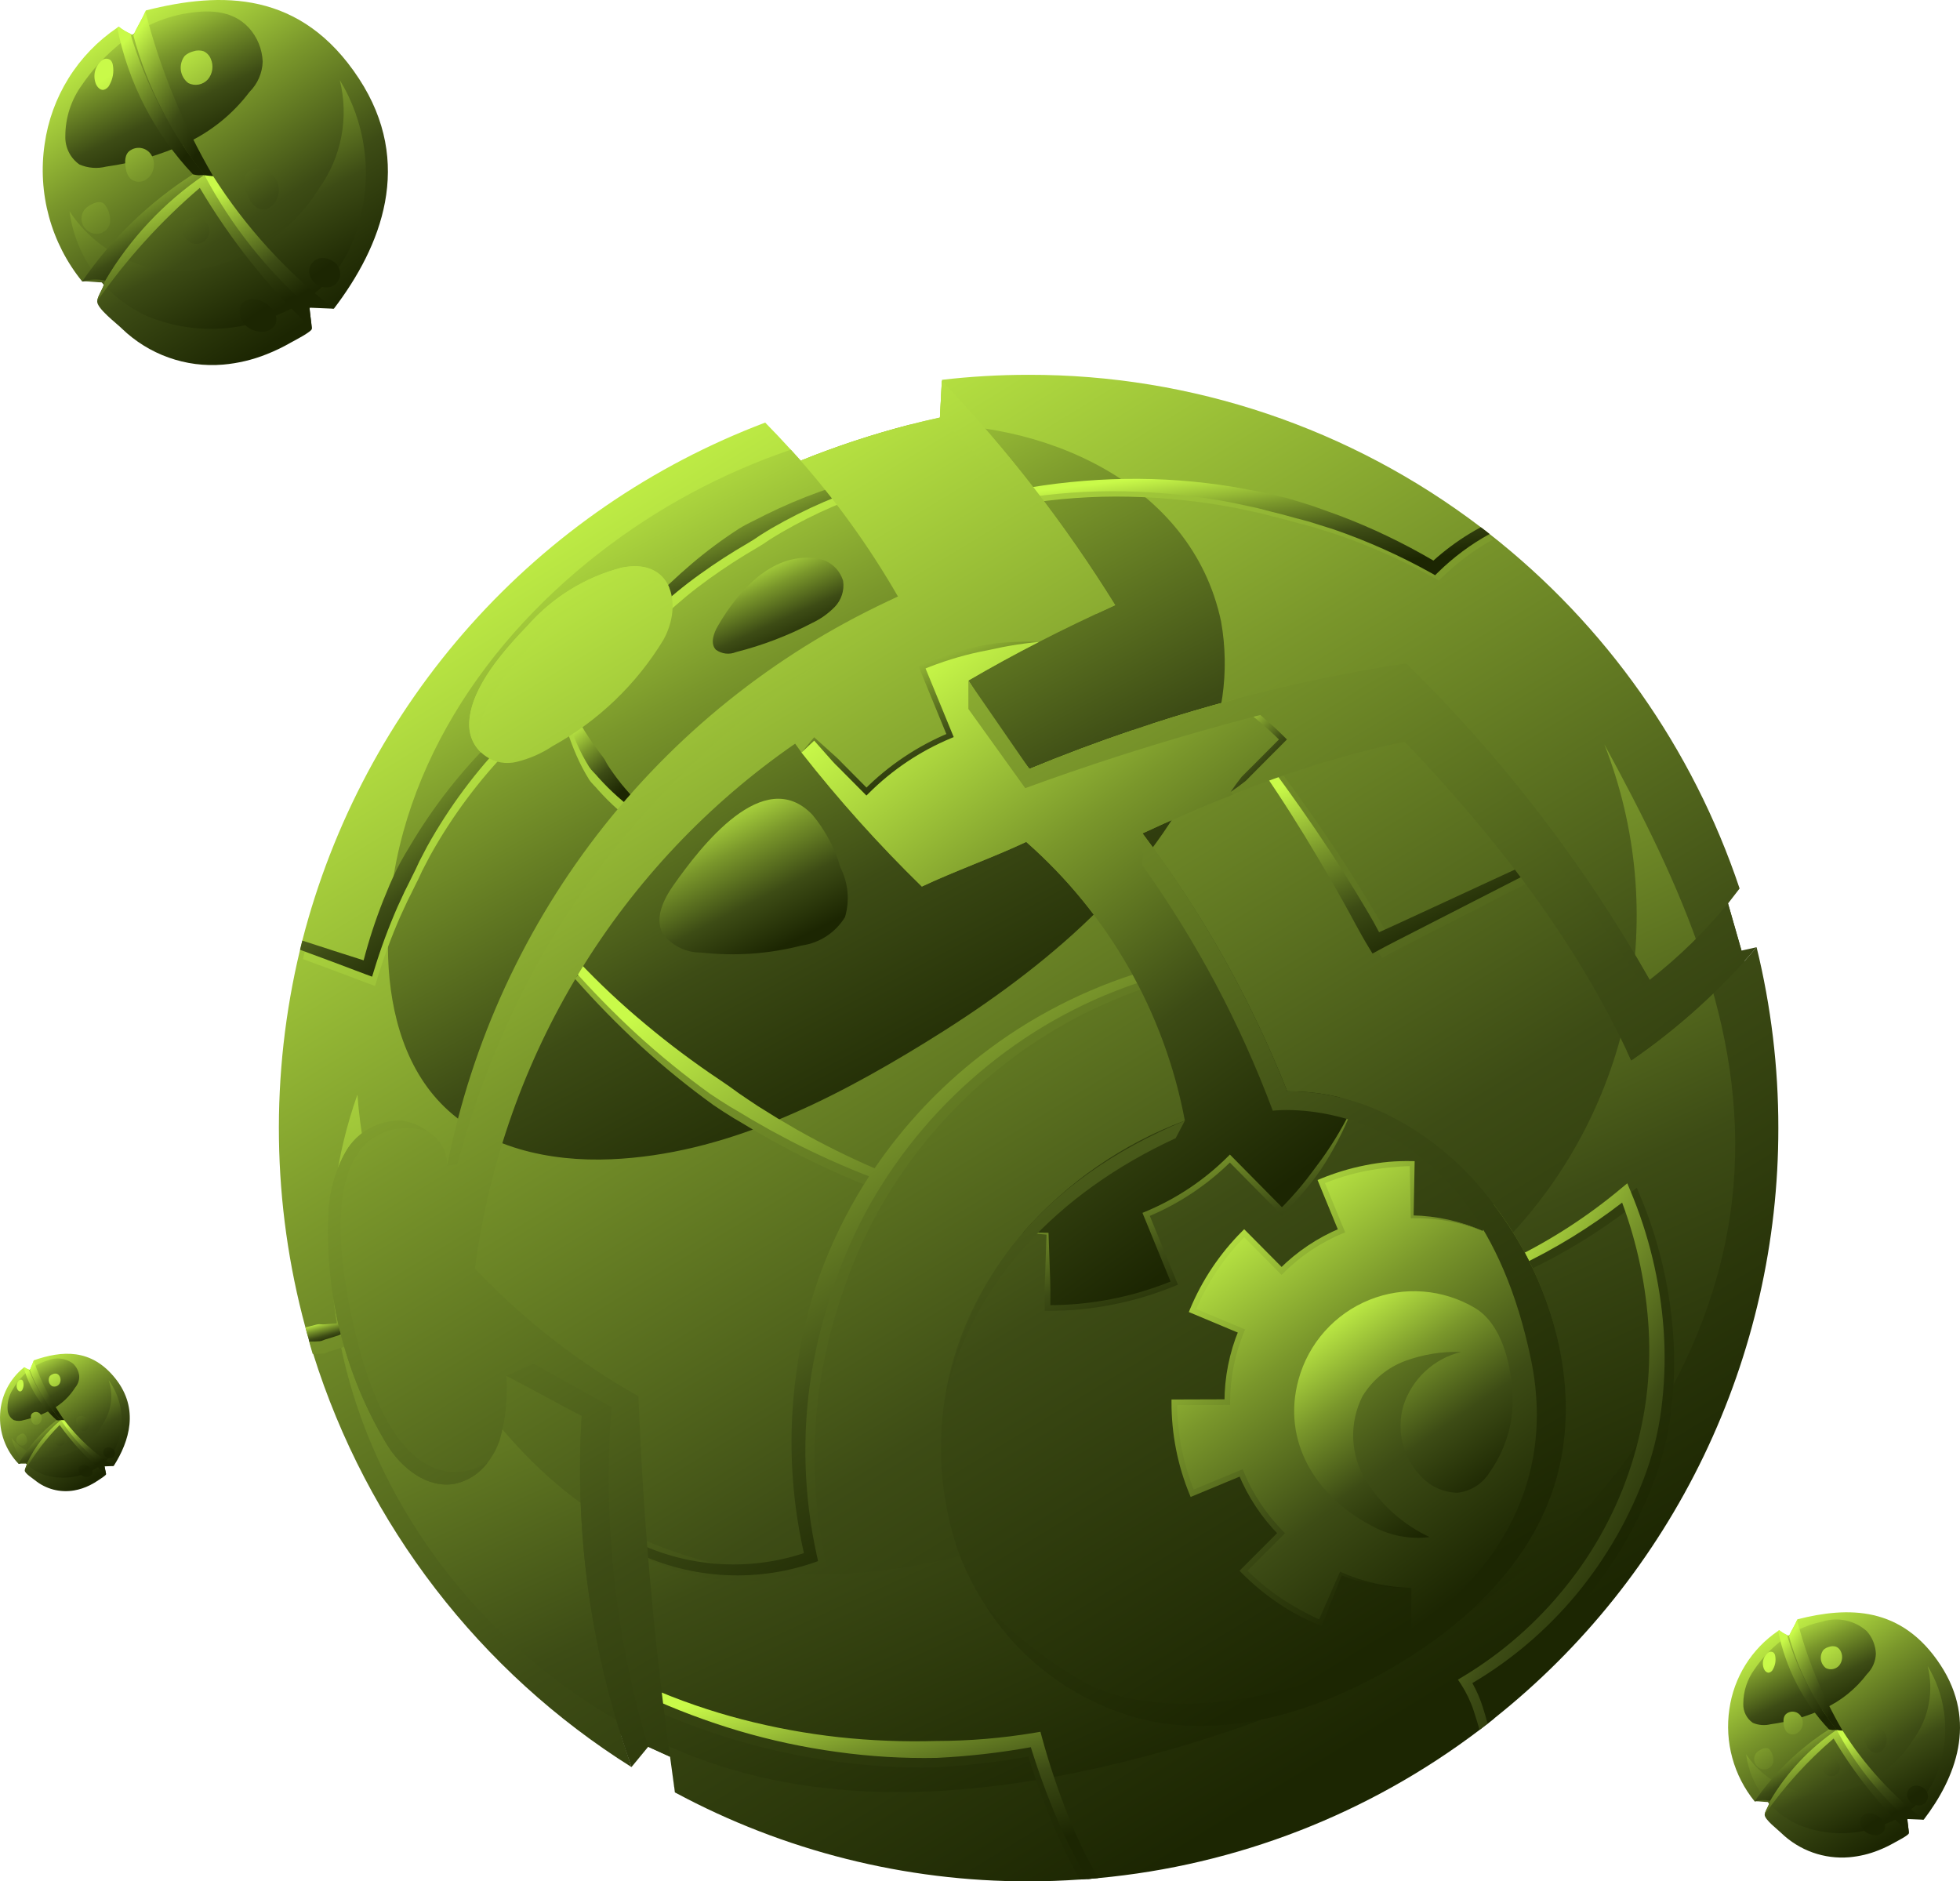 <svg width="174" height="167" viewBox="0 0 174 167" fill="none" xmlns="http://www.w3.org/2000/svg">
<g clip-path="url(#clip0_22_101)">
<path d="M157.873 100.133C157.883 110.212 155.619 120.162 151.253 129.236C146.886 138.311 140.53 146.273 132.661 152.526C132.461 152.687 132.26 152.848 132.06 153.005C132.02 153.035 131.98 153.07 131.939 153.1C131.744 153.252 131.549 153.408 131.348 153.559C121.505 161.026 109.782 165.582 97.499 166.713C97.283 166.734 97.063 166.754 96.842 166.774C96.742 166.779 96.647 166.789 96.546 166.794H96.541C96.316 166.814 96.09 166.829 95.864 166.839C94.356 166.945 92.841 167.001 91.312 167.001C80.364 167.017 69.581 164.307 59.93 159.114L59.92 159.109L59.484 155.941L55.113 153.951L56.06 156.857C42.596 148.401 32.577 135.397 27.806 120.183C27.691 119.82 27.58 119.452 27.47 119.085C27.455 119.029 27.44 118.979 27.425 118.924C27.314 118.566 27.214 118.198 27.114 117.831C24.142 106.876 23.979 95.344 26.637 84.309C26.697 84.037 26.767 83.765 26.838 83.493C29.512 73.079 34.641 63.464 41.794 55.46C48.946 47.457 57.911 41.301 67.931 37.512C68.703 38.297 69.462 39.1 70.207 39.919C70.503 40.242 70.793 40.564 71.084 40.891C74.226 39.622 77.446 38.559 80.725 37.708C81.632 37.471 82.538 37.257 83.442 37.064L83.622 33.715C86.175 33.419 88.743 33.271 91.312 33.271C105.807 33.248 119.909 38 131.458 46.799C131.724 46.995 131.98 47.197 132.24 47.403C142.549 55.48 150.266 66.422 154.434 78.87L153.406 80.199L154.87 85.311L155.943 84.082C157.23 89.335 157.878 94.724 157.873 100.133Z" fill="url(#paint0_linear_22_101)" style="mix-blend-mode:screen"/>
<g style="mix-blend-mode:multiply">
<path d="M29.718 105.555C30.091 102.697 30.765 99.887 31.729 97.172C32.228 103.759 34.156 110.158 37.378 115.917C42.003 124.835 48.7 133.201 57.959 137.021C71.219 142.493 86.141 139.011 98.75 133.416C111.31 127.843 124.214 119.869 133.815 109.935C139.276 104.219 142.991 97.048 144.518 89.274C146.044 81.501 145.319 73.45 142.429 66.078C149.193 78.477 155.059 91.124 153.897 105.216C152.812 118.387 145.473 130.551 135.484 139.151C125.494 147.751 113.036 153.05 100.275 156.263C88.008 159.352 74.82 160.572 62.875 156.401C42.069 149.135 26.869 127.423 29.718 105.555Z" fill="url(#paint1_linear_22_101)" style="mix-blend-mode:screen"/>
</g>
<path style="mix-blend-mode:screen" d="M106.518 68.269C101.62 78.809 91.754 86.641 82.108 92.564C73.581 97.806 64.271 102.47 54.28 102.903C48.8 103.145 42.91 101.881 39.105 97.907C35.66 94.311 34.463 89.063 34.437 84.073C34.358 70.041 42.233 57.592 53.212 49.075C58.332 45.097 64.076 42.003 70.207 39.919C70.503 40.242 70.793 40.564 71.084 40.891C74.226 39.622 77.446 38.559 80.725 37.708C92.385 37.099 105.791 42.8 108.402 55.169C109.195 59.626 108.534 64.22 106.518 68.269Z" fill="url(#paint2_linear_22_101)"/>
<path style="mix-blend-mode:screen" d="M102.512 86.562L102.747 87.348C97.578 88.955 92.762 91.538 88.557 94.959C84.355 98.351 80.822 102.503 78.14 107.201C76.816 109.545 75.718 112.011 74.862 114.565C73.978 117.11 73.311 119.727 72.871 122.387C72.001 127.764 72.142 133.258 73.289 138.583L73.395 139.054L72.951 139.213C70.304 140.112 67.505 140.472 64.718 140.271C61.93 140.07 59.211 139.312 56.719 138.043L57.097 137.315C61.786 139.61 67.181 139.981 72.137 138.35C70.967 133.043 70.767 127.567 71.548 122.189C71.909 119.426 72.544 116.707 73.441 114.07C74.366 111.442 75.54 108.909 76.947 106.506C77.284 105.933 77.127 106.006 77.49 105.45C75.144 104.535 72.846 103.5 70.605 102.349L68.758 101.365L66.938 100.33C66.343 99.965 65.743 99.607 65.138 99.256C64.543 98.889 63.952 98.515 63.375 98.12C61.106 96.486 58.934 94.721 56.87 92.834C54.817 90.943 52.864 88.946 51.018 86.851L51.621 86.297C53.511 88.301 55.521 90.187 57.641 91.945C59.747 93.706 61.947 95.353 64.23 96.877C64.801 97.256 65.358 97.656 65.912 98.062C66.475 98.453 67.044 98.836 67.619 99.211L69.367 100.299L71.146 101.338C73.363 102.589 75.643 103.723 77.978 104.735C80.738 100.717 84.074 97.132 87.878 94.096C92.247 90.691 97.21 88.136 102.512 86.562ZM148.528 118.359C148.217 114.134 147.221 109.989 145.581 106.086L145.305 105.426L144.763 105.874C141.857 108.308 138.671 110.382 135.273 112.054L135.629 112.794C138.894 111.244 141.985 109.348 144.849 107.138C146.196 110.765 146.992 114.575 147.21 118.44C147.318 120.477 147.243 122.52 146.984 124.544C146.71 126.557 146.263 128.542 145.646 130.477C144.391 134.373 142.433 138.004 139.871 141.189C137.313 144.398 134.204 147.122 130.691 149.232L130.271 149.484L130.541 149.887C131.013 150.616 131.39 151.403 131.664 152.228C131.76 152.515 131.855 152.808 131.94 153.1C131.98 153.069 132.02 153.034 132.06 153.004C132.261 152.848 132.461 152.687 132.662 152.525C132.607 152.334 132.547 152.142 132.487 151.951C132.25 151.201 131.938 150.477 131.554 149.79C135.054 147.721 138.172 145.062 140.773 141.929C143.481 138.663 145.598 134.945 147.03 130.945C147.734 128.932 148.199 126.843 148.414 124.72C148.645 122.608 148.683 120.479 148.528 118.359ZM135.836 77.346L129.237 80.395L125.937 81.921C125.05 82.328 124.165 82.74 123.273 83.139C122.672 81.977 121.983 80.863 121.31 79.742C120.513 78.437 119.702 77.142 118.862 75.865C117.183 73.312 115.416 70.822 113.608 68.366L112.944 68.844C114.67 71.339 116.286 73.909 117.831 76.516C118.604 77.819 119.366 79.129 120.103 80.452C120.85 81.77 121.525 83.126 122.316 84.419L122.69 85.03L123.262 84.72C124.327 84.142 125.411 83.601 126.489 83.047L129.724 81.392L136.196 78.081L135.836 77.346ZM131.789 47.274C131.448 47.455 131.117 47.646 130.786 47.848C129.648 48.544 128.576 49.343 127.583 50.235C124.902 48.661 122.093 47.319 119.186 46.221L116.9 45.4C116.129 45.158 115.361 44.907 114.579 44.685C113.797 44.489 113.005 44.317 112.218 44.136L109.832 43.697C106.643 43.172 103.413 42.934 100.181 42.987C96.956 43.038 93.742 43.363 90.571 43.959L90.716 44.77C93.842 44.252 97.009 44.025 100.176 44.09C103.336 44.156 106.485 44.482 109.591 45.067L111.907 45.56C112.669 45.757 113.431 45.963 114.198 46.145C114.95 46.366 115.717 46.557 116.479 46.759L118.74 47.469C121.73 48.501 124.624 49.796 127.388 51.337L127.734 51.533L128.01 51.267C129.369 49.932 130.904 48.791 132.572 47.877C132.311 47.672 132.055 47.47 131.789 47.274ZM62.962 51.373C64.344 50.378 65.769 49.455 67.239 48.604C67.605 48.391 67.961 48.161 68.309 47.915C68.667 47.686 69.031 47.468 69.397 47.251L70.51 46.629L71.642 46.039C73.166 45.272 74.733 44.596 76.335 44.013L76.081 43.233C74.409 43.724 72.767 44.313 71.163 44.997L69.966 45.528L68.783 46.094C68.013 46.507 67.2 46.849 66.456 47.314C64.983 48.262 63.575 49.308 62.24 50.444C60.911 51.577 59.642 52.777 58.435 54.04L59.01 54.624C60.254 53.454 61.575 52.369 62.962 51.373ZM52.305 69.21C52.531 69.552 52.86 69.817 53.111 70.136C53.385 70.438 53.665 70.733 53.952 71.021C54.525 71.592 55.131 72.13 55.767 72.631L56.313 72.021C55.778 71.464 55.275 70.877 54.808 70.262C54.577 69.954 54.353 69.642 54.137 69.325C54.032 69.166 53.927 69.005 53.834 68.837C53.752 68.663 53.654 68.499 53.539 68.346C53.073 67.743 52.625 67.123 52.2 66.48C51.772 65.836 51.392 65.162 51.062 64.462L50.304 64.766C50.564 65.53 50.841 66.294 51.168 67.04C51.492 67.791 51.872 68.517 52.305 69.21ZM31.168 118.464C30.717 118.524 30.261 118.569 29.809 118.605L29.133 118.65C29.019 118.657 28.905 118.657 28.792 118.65C28.678 118.633 28.563 118.636 28.451 118.66C28.105 118.746 27.754 118.831 27.403 118.927C27.518 119.35 27.634 119.768 27.759 120.181C28.065 120.186 28.37 120.176 28.676 120.151C28.912 120.13 29.128 119.979 29.358 119.939L30.035 119.728C30.481 119.582 30.927 119.426 31.369 119.265L31.168 118.464ZM94.661 162.15C93.735 159.837 92.941 157.473 92.285 155.069L92.145 154.555L91.603 154.646C88.737 155.124 85.836 155.366 82.93 155.371C80.029 155.457 77.124 155.344 74.238 155.033C71.346 154.714 68.481 154.188 65.665 153.457C62.842 152.725 60.081 151.771 57.408 150.602L57.072 151.353C59.766 152.592 62.543 153.637 65.384 154.48C68.231 155.32 71.137 155.943 74.077 156.344C77.023 156.757 79.997 156.933 82.971 156.872C85.762 156.736 88.541 156.42 91.292 155.926C91.986 158.176 92.801 160.387 93.734 162.548C94.368 164.016 95.079 165.448 95.865 166.839C96.091 166.829 96.316 166.814 96.542 166.793H96.547C96.647 166.789 96.742 166.778 96.843 166.773C96.026 165.276 95.298 163.733 94.661 162.15ZM44.727 65.81C41.753 68.616 39.163 71.807 37.027 75.298L36.235 76.618C35.979 77.061 35.723 77.504 35.493 77.963C35.267 78.426 35.062 78.899 34.851 79.363L34.264 80.788C33.583 82.512 33.007 84.276 32.54 86.071C30.725 85.492 28.905 84.913 27.095 84.319C27.025 84.59 26.955 84.862 26.895 85.134C28.855 85.85 30.8 86.585 32.745 87.32L33.292 87.522L33.472 86.937C34.054 85.028 34.747 83.155 35.548 81.327L36.175 79.972C36.39 79.529 36.626 79.091 36.836 78.638C37.067 78.199 37.278 77.746 37.483 77.293C37.709 76.85 37.939 76.412 38.175 75.969C40.117 72.474 42.513 69.255 45.299 66.394L44.727 65.81Z" fill="url(#paint3_linear_22_101)"/>
<path d="M87.035 93.706C83.403 96.528 80.233 99.903 77.641 103.709C75.306 102.697 73.026 101.563 70.809 100.312L69.031 99.273L67.282 98.185C66.709 97.809 66.139 97.426 65.575 97.036C65.021 96.63 64.465 96.23 63.893 95.852C61.61 94.327 59.41 92.681 57.304 90.919C55.185 89.161 53.174 87.275 51.284 85.271L50.682 85.825C52.527 87.92 54.481 89.917 56.533 91.807C58.598 93.694 60.77 95.459 63.038 97.094C63.615 97.488 64.207 97.862 64.802 98.23C65.407 98.58 66.007 98.938 66.602 99.303L68.422 100.339L70.269 101.323C72.51 102.473 74.808 103.508 77.153 104.423C76.791 104.98 76.441 105.545 76.104 106.118C74.696 108.52 73.522 111.053 72.597 113.681C71.699 116.318 71.065 119.037 70.704 121.8C69.948 127.152 70.173 132.598 71.368 137.869C66.411 139.5 61.017 139.129 56.327 136.834L55.949 137.561C58.441 138.831 61.16 139.589 63.948 139.79C66.735 139.991 69.534 139.631 72.181 138.732L72.625 138.573L72.519 138.101C71.348 132.812 71.18 127.349 72.026 121.997C72.466 119.338 73.132 116.721 74.017 114.175C74.873 111.621 75.97 109.155 77.295 106.811C79.977 102.113 83.51 97.961 87.712 94.569C91.917 91.149 96.733 88.566 101.902 86.959L101.668 86.173C96.366 87.748 91.403 90.302 87.035 93.706Z" fill="url(#paint4_linear_22_101)" style="mix-blend-mode:screen"/>
<path d="M147.571 124.333C147.356 126.455 146.891 128.545 146.187 130.557C144.755 134.557 142.638 138.275 139.931 141.542C137.329 144.674 134.211 147.333 130.711 149.403C131.095 150.089 131.407 150.813 131.644 151.563C131.799 152.047 131.935 152.525 132.06 153.004C131.824 153.19 131.589 153.376 131.348 153.558C131.178 152.979 131.011 152.399 130.822 151.84C130.548 151.015 130.17 150.228 129.699 149.498L129.428 149.096L129.849 148.844C133.361 146.734 136.47 144.01 139.028 140.801C141.59 137.616 143.548 133.985 144.803 130.089C145.42 128.154 145.868 126.169 146.142 124.156C146.4 122.132 146.475 120.089 146.367 118.052C146.149 114.187 145.353 110.377 144.006 106.75C141.142 108.96 138.051 110.856 134.787 112.406L134.431 111.666C137.828 109.994 141.014 107.92 143.921 105.486L144.462 105.038L144.738 105.698C146.378 109.601 147.374 113.746 147.686 117.971C147.84 120.091 147.802 122.22 147.571 124.333Z" fill="url(#paint5_linear_22_101)" style="mix-blend-mode:screen"/>
<path d="M134.992 76.956L128.393 80.007L125.093 81.532C124.206 81.94 123.32 82.351 122.429 82.75C121.828 81.588 121.138 80.474 120.465 79.353C119.669 78.048 118.857 76.753 118.018 75.476C116.339 72.923 114.572 70.432 112.763 67.977L112.1 68.455C113.826 70.95 115.442 73.519 116.987 76.126C117.76 77.43 118.522 78.74 119.259 80.063C120.006 81.381 120.681 82.737 121.472 84.03L121.846 84.641L122.418 84.331C123.483 83.753 124.567 83.212 125.645 82.658L128.88 81.003L135.352 77.692L134.992 76.956Z" fill="url(#paint6_linear_22_101)" style="mix-blend-mode:screen"/>
<path d="M132.24 47.403C130.572 48.317 129.037 49.458 127.678 50.792L127.403 51.059L127.057 50.863C124.292 49.322 121.399 48.027 118.409 46.995L116.148 46.285C115.386 46.084 114.619 45.892 113.867 45.671C113.1 45.489 112.338 45.283 111.576 45.086L109.26 44.593C106.153 44.008 103.005 43.681 99.845 43.616C96.677 43.551 93.511 43.778 90.385 44.296L90.24 43.485C93.41 42.889 96.625 42.564 99.85 42.513C103.081 42.46 106.311 42.698 109.5 43.223L111.887 43.662C112.674 43.843 113.466 44.014 114.248 44.211C115.03 44.433 115.797 44.684 116.569 44.926L118.855 45.747C121.762 46.845 124.571 48.187 127.252 49.761C128.245 48.869 129.317 48.069 130.455 47.374C130.786 47.172 131.117 46.981 131.458 46.8C131.723 46.995 131.98 47.197 132.24 47.403Z" fill="url(#paint7_linear_22_101)" style="mix-blend-mode:screen"/>
<path d="M62.117 50.984C63.499 49.988 64.925 49.065 66.394 48.214C66.761 48.002 67.117 47.771 67.465 47.526C67.822 47.296 68.187 47.078 68.552 46.861L69.666 46.239L70.797 45.65C72.321 44.883 73.888 44.206 75.49 43.623L75.237 42.843C73.565 43.335 71.922 43.924 70.319 44.608L69.121 45.139L67.938 45.705C67.168 46.117 66.356 46.46 65.611 46.924C64.138 47.873 62.73 48.919 61.395 50.055C60.066 51.188 58.797 52.388 57.591 53.651L58.165 54.235C59.41 53.065 60.73 51.979 62.117 50.984Z" fill="url(#paint8_linear_22_101)" style="mix-blend-mode:screen"/>
<path d="M52.305 68.081C52.531 68.423 52.859 68.688 53.111 69.007C53.384 69.309 53.664 69.604 53.951 69.892C54.525 70.463 55.131 71.001 55.766 71.502L56.312 70.892C55.777 70.335 55.275 69.748 54.807 69.133C54.576 68.825 54.352 68.513 54.137 68.197C54.031 68.037 53.927 67.876 53.833 67.708C53.752 67.534 53.653 67.37 53.539 67.216C53.073 66.614 52.624 65.994 52.2 65.351C51.771 64.707 51.391 64.033 51.062 63.333L50.303 63.637C50.563 64.401 50.841 65.165 51.168 65.912C51.492 66.662 51.872 67.388 52.305 68.081Z" fill="url(#paint9_linear_22_101)" style="mix-blend-mode:screen"/>
<path d="M31.079 118.168C30.638 118.329 30.191 118.485 29.745 118.631L29.068 118.843C28.838 118.883 28.622 119.034 28.387 119.054C28.081 119.079 27.775 119.089 27.469 119.084C27.344 118.671 27.229 118.253 27.113 117.83C27.464 117.735 27.815 117.649 28.161 117.563C28.273 117.54 28.389 117.537 28.502 117.553C28.616 117.561 28.729 117.561 28.843 117.553L29.52 117.508C29.971 117.473 30.427 117.427 30.878 117.367L31.079 118.168Z" fill="url(#paint10_linear_22_101)" style="mix-blend-mode:screen"/>
<path d="M97.499 166.713C97.183 166.743 96.862 166.773 96.546 166.793H96.541C95.571 165.159 94.707 163.463 93.954 161.717C93.022 159.556 92.207 157.345 91.513 155.094C88.762 155.589 85.982 155.905 83.191 156.041C80.217 156.102 77.243 155.925 74.298 155.512C71.358 155.112 68.452 154.489 65.605 153.649C62.764 152.806 59.986 151.76 57.293 150.521L57.629 149.771C60.302 150.94 63.063 151.894 65.885 152.626C68.702 153.357 71.567 153.884 74.458 154.203C77.345 154.514 80.249 154.627 83.151 154.541C86.057 154.536 88.957 154.294 91.824 153.816L92.365 153.725L92.505 154.239C93.162 156.643 93.955 159.007 94.882 161.32C95.625 163.178 96.5 164.98 97.499 166.713Z" fill="url(#paint11_linear_22_101)" style="mix-blend-mode:screen"/>
<path d="M45.041 65.569C42.254 68.429 39.859 71.649 37.917 75.143C37.681 75.586 37.45 76.024 37.225 76.467C37.019 76.921 36.809 77.374 36.578 77.812C36.368 78.265 36.132 78.703 35.916 79.147L35.29 80.501C34.489 82.329 33.796 84.202 33.214 86.112L33.034 86.696L32.487 86.495C30.542 85.759 28.597 85.024 26.637 84.309C26.697 84.037 26.767 83.765 26.837 83.493C28.647 84.087 30.467 84.666 32.281 85.246C32.749 83.451 33.325 81.687 34.006 79.963L34.593 78.537C34.803 78.074 35.009 77.6 35.235 77.137C35.465 76.679 35.721 76.235 35.976 75.792L36.769 74.473C38.905 70.981 41.495 67.79 44.469 64.984L45.041 65.569Z" fill="url(#paint12_linear_22_101)" style="mix-blend-mode:screen"/>
<path d="M59.619 156.917L59.92 159.108L59.93 159.113C59.825 158.383 59.719 157.653 59.619 156.917ZM153.406 80.199L153.476 80.104C151.398 82.654 149.041 84.96 146.448 86.979C140.58 76.653 133.306 67.201 124.836 58.896C119.71 59.676 114.63 60.739 109.62 62.079C107.154 62.734 104.707 63.456 102.281 64.245C101.704 64.431 101.128 64.622 100.551 64.819C97.463 65.861 94.407 67.008 91.382 68.258C89.444 65.739 87.636 63.119 85.968 60.411C88.064 59.188 90.139 58.054 92.245 56.977C94.45 55.844 96.686 54.771 99.002 53.718C94.568 46.569 89.411 39.899 83.612 33.815L83.442 37.064C79.222 37.986 75.088 39.267 71.084 40.891C70.939 40.72 70.788 40.559 70.638 40.398C74.092 44.257 77.136 48.467 79.722 52.959C69.687 57.793 60.873 64.849 53.942 73.596C47.01 82.343 42.142 92.554 39.702 103.463C39.7 102.842 39.537 102.233 39.227 101.696C38.917 101.16 38.472 100.715 37.937 100.405L37.932 100.4C37.278 99.92 36.517 99.608 35.716 99.489C34.717 99.439 33.724 99.664 32.843 100.14C31.962 100.616 31.228 101.324 30.718 102.188C29.724 103.937 29.188 105.911 29.159 107.925C28.862 115.059 30.669 122.123 34.352 128.23C35.641 130.33 37.932 132.144 40.353 131.715C41.544 131.469 42.599 130.782 43.311 129.791H43.316C43.758 129.214 44.106 128.569 44.349 127.883C44.886 126.015 45.093 124.066 44.96 122.126C47.362 123.3 49.237 124.503 51.638 125.676C51.042 135.236 52.221 144.824 55.117 153.95L59.484 155.94L59.619 156.917C58.081 145.982 57.099 134.975 56.676 123.94C51.299 120.915 46.406 117.093 42.163 112.603C43.392 103.271 46.557 94.302 51.453 86.277C56.349 78.251 62.868 71.347 70.588 66.012C70.773 66.279 70.964 66.541 71.154 66.798C74.449 70.998 78.018 74.974 81.838 78.699C84.67 77.359 88.269 76.075 91.102 74.735C98.422 81.165 103.383 89.876 105.189 99.474C99.659 101.541 94.726 104.954 90.831 109.406C89.484 110.967 88.293 112.657 87.277 114.452C85.295 117.913 84.067 121.756 83.672 125.729C83.278 129.702 83.728 133.713 84.991 137.498C85.632 139.286 86.484 140.99 87.528 142.575L87.538 142.59C90.835 147.74 96.012 151.384 101.956 152.738C109.15 154.234 116.664 151.937 123.066 148.321C124.541 147.493 125.965 146.578 127.333 145.582C129.09 144.313 130.728 142.885 132.225 141.316C133.292 140.193 134.264 138.983 135.133 137.7C136.272 136.021 137.182 134.197 137.84 132.276C140.326 124.948 138.627 116.648 134.681 109.995C134.05 108.93 133.355 107.904 132.601 106.923C129.252 102.264 124.412 98.901 118.89 97.4C117.379 97.037 115.83 96.861 114.278 96.876C111.039 88.697 106.715 80.996 101.424 73.98C103.99 72.786 106.693 71.608 109.465 70.52C114.396 68.515 119.492 66.946 124.695 65.831C132.696 74.201 139.995 83.574 144.813 94.13C148.501 91.599 151.877 88.637 154.869 85.306L153.406 80.199ZM55.157 50.395C51.956 51.236 49.074 53.011 46.875 55.496C44.815 57.642 41.852 60.926 41.662 64.048C41.644 64.319 41.654 64.59 41.692 64.859C41.766 65.325 41.936 65.77 42.191 66.167C42.446 66.564 42.78 66.903 43.172 67.163C43.564 67.424 44.006 67.6 44.469 67.68C44.932 67.76 45.407 67.742 45.863 67.629C47.004 67.352 48.089 66.877 49.066 66.224C53.107 63.999 56.497 60.748 58.897 56.796C60.697 53.527 59.544 49.468 55.157 50.395Z" fill="url(#paint13_linear_22_101)" style="mix-blend-mode:screen"/>
<path d="M120.224 97.963C118.733 101.543 116.552 104.791 113.807 107.521L109.185 102.843C107.054 104.968 104.528 106.652 101.75 107.798L104.247 113.897C100.7 115.363 96.902 116.114 93.067 116.108H92.997V109.515C92.265 109.515 91.543 109.475 90.831 109.404C94.727 104.952 99.66 101.54 105.189 99.472C103.383 89.874 98.422 81.163 91.102 74.733C88.269 76.073 84.67 77.357 81.838 78.697C78.018 74.972 74.449 70.997 71.154 66.796C71.52 66.383 71.896 65.985 72.287 65.593L76.919 70.263C79.046 68.135 81.566 66.446 84.339 65.292L81.837 59.198C85.143 57.826 88.67 57.073 92.245 56.977C90.139 58.055 88.064 59.188 85.968 60.412C87.637 63.12 89.444 65.739 91.383 68.259C94.411 67.01 97.467 65.863 100.552 64.819C100.988 64.97 101.419 65.137 101.84 65.312L102.281 64.245C104.708 63.454 107.154 62.732 109.621 62.079C111.152 63.129 112.582 64.321 113.892 65.64L109.25 70.298C109.32 70.369 109.396 70.444 109.466 70.52C106.693 71.608 103.991 72.786 101.425 73.98C106.715 80.995 111.039 88.697 114.278 96.875C115.831 96.859 117.38 97.035 118.89 97.398L120.224 97.963Z" fill="url(#paint14_linear_22_101)" style="mix-blend-mode:screen"/>
<path d="M109.621 62.079C110.055 62.265 110.479 62.474 110.892 62.703C111.275 62.972 111.645 63.259 111.999 63.565C112.718 64.165 113.408 64.797 114.069 65.461L114.246 65.64L114.069 65.818L111.748 68.147L110.591 69.315C110.16 69.659 109.709 69.983 109.25 70.298C109.564 69.837 109.886 69.384 110.229 68.952L111.393 67.791L113.715 65.461V65.817C113.065 65.165 112.386 64.543 111.679 63.952C111.331 63.651 110.955 63.385 110.608 63.081L109.621 62.079Z" fill="url(#paint15_linear_22_101)" style="mix-blend-mode:screen"/>
<path d="M71.154 66.798L72.213 65.519L72.276 65.442L72.362 65.52L73.585 66.622C73.99 66.992 74.412 67.344 74.782 67.75L77.097 70.085H76.743C78.892 67.934 81.44 66.226 84.243 65.059L84.107 65.388L81.606 59.294L81.51 59.061L81.742 58.965C83.405 58.275 85.128 57.738 86.888 57.363C87.767 57.167 88.661 57.05 89.56 57.013C90.454 56.953 91.35 56.942 92.246 56.977C91.356 57.065 90.472 57.179 89.597 57.332C88.722 57.482 87.863 57.701 86.993 57.855C85.262 58.225 83.569 58.752 81.934 59.431L82.07 59.102L84.571 65.196L84.667 65.428L84.436 65.525C81.693 66.666 79.2 68.337 77.097 70.441L76.919 70.618L76.742 70.441L74.425 68.108C74.022 67.735 73.673 67.309 73.306 66.901L72.213 65.669H72.362L71.154 66.798Z" fill="url(#paint16_linear_22_101)" style="mix-blend-mode:screen"/>
<path d="M120.224 97.963C119.553 99.787 118.697 101.536 117.668 103.184C117.155 104.012 116.58 104.801 115.948 105.542C115.329 106.293 114.674 107.013 113.984 107.7L113.806 107.878L113.629 107.699L109.007 103.02L109.361 103.022C107.207 105.17 104.653 106.872 101.845 108.031L101.982 107.703L104.478 113.801L104.574 114.034L104.342 114.13C100.743 115.616 96.888 116.373 92.997 116.36L92.747 116.359V116.108L92.743 114.46C92.745 113.91 92.777 113.361 92.793 112.812L92.909 109.515L92.997 109.603L90.831 109.405L92.996 109.427L93.082 109.428L93.085 109.516L93.201 112.812C93.216 113.362 93.249 113.911 93.25 114.461L93.247 116.109L92.996 115.857C96.822 115.871 100.612 115.126 104.151 113.665L104.014 113.994L101.518 107.895L101.423 107.662L101.655 107.566C104.402 106.431 106.9 104.766 109.008 102.665L109.186 102.487L109.362 102.666L113.985 107.345L113.63 107.343C114.308 106.668 114.951 105.96 115.562 105.221C116.174 104.485 116.725 103.702 117.303 102.938C118.43 101.375 119.407 99.709 120.224 97.963Z" fill="url(#paint17_linear_22_101)" style="mix-blend-mode:screen"/>
<path d="M137.84 132.275C137.182 134.196 136.272 136.02 135.133 137.699C134.035 138.519 132.839 139.199 131.574 139.723L132.226 141.315C130.728 142.885 129.09 144.312 127.333 145.581C126.676 145.646 126.015 145.677 125.348 145.677H125.298V140.952C123.146 140.949 121.016 140.517 119.031 139.683L117.216 144.044C114.662 142.972 112.344 141.405 110.394 139.431L113.727 136.097C112.209 134.564 111.005 132.747 110.183 130.749L105.836 132.552C104.785 129.992 104.246 127.248 104.252 124.479L108.954 124.464C108.952 122.296 109.378 120.149 110.207 118.148L105.866 116.331C106.931 113.763 108.489 111.432 110.453 109.471L113.772 112.815C115.297 111.291 117.104 110.081 119.091 109.254L117.296 104.882C119.824 103.834 122.532 103.292 125.267 103.286H125.367V108.01C127.518 108.008 129.648 108.434 131.633 109.263L132.601 106.922C133.356 107.903 134.051 108.929 134.682 109.994C138.627 116.647 140.327 124.947 137.84 132.275Z" fill="url(#paint18_linear_22_101)" style="mix-blend-mode:screen"/>
<path d="M125.297 140.952C123.137 140.99 120.991 140.599 118.982 139.801L119.148 139.732L117.419 144.13L117.34 144.333L117.131 144.248C116.481 143.993 115.846 143.701 115.229 143.373C114.613 143.043 114.015 142.68 113.438 142.284C112.28 141.5 111.2 140.604 110.215 139.609L110.039 139.43L110.216 139.252L113.55 135.918L113.549 136.275C112.008 134.718 110.786 132.873 109.951 130.845L110.278 130.981L105.932 132.785L105.7 132.881L105.604 132.648C104.541 130.057 103.996 127.281 104.001 124.479V124.228L104.251 124.227L108.953 124.212L108.703 124.464C108.702 122.263 109.134 120.083 109.976 118.051L110.111 118.381L105.769 116.562L105.538 116.466L105.634 116.233C106.712 113.635 108.289 111.277 110.276 109.292L110.454 109.115L110.631 109.293L113.949 112.637L113.595 112.636C115.144 111.089 116.978 109.862 118.994 109.021L118.858 109.35L117.063 104.979L116.968 104.746L117.2 104.65C118.492 104.115 119.833 103.709 121.204 103.438C121.889 103.299 122.58 103.197 123.276 103.133C123.971 103.074 124.669 103.053 125.366 103.069L125.587 103.072L125.583 103.287L125.492 108.011L125.366 107.885C127.525 107.926 129.655 108.395 131.633 109.265C129.639 108.478 127.509 108.095 125.366 108.137L125.243 108.14L125.241 108.011L125.149 103.287L125.366 103.505C124.002 103.538 122.642 103.681 121.301 103.933C119.962 104.197 118.652 104.594 117.391 105.116L117.527 104.787L119.322 109.159L119.418 109.391L119.186 109.488C117.229 110.303 115.45 111.494 113.948 112.994L113.77 113.171L113.594 112.993L110.275 109.648H110.63C108.69 111.586 107.15 113.889 106.097 116.426L105.962 116.097L110.304 117.915L110.535 118.012L110.439 118.244C109.623 120.215 109.203 122.328 109.204 124.463V124.714L108.954 124.715L104.252 124.73L104.502 124.478C104.497 127.214 105.029 129.925 106.067 132.455L105.74 132.318L110.086 130.515L110.318 130.419L110.414 130.652C111.224 132.619 112.41 134.409 113.904 135.919L114.081 136.097L113.903 136.275L110.569 139.609L110.57 139.253C111.532 140.225 112.586 141.1 113.718 141.866C114.283 142.248 114.872 142.594 115.469 142.925C116.069 143.248 116.675 143.565 117.301 143.839L117.012 143.958L118.913 139.633L118.965 139.513L119.079 139.564C121.041 140.434 123.154 140.905 125.297 140.952Z" fill="url(#paint19_linear_22_101)" style="mix-blend-mode:screen"/>
<path d="M83.614 33.818C89.413 39.901 94.57 46.569 99.003 53.718L97.314 54.496C93.41 48.142 88.752 42.288 83.442 37.063L83.614 33.818ZM39.702 103.462L40.601 103.348C46.642 80.915 60.098 65.661 79.722 54.496V52.958C69.526 57.56 60.573 64.546 53.611 73.331C46.65 82.117 41.88 92.448 39.702 103.462ZM31.324 117.367C27.594 100.531 34.377 99.418 37.932 100.4C37.278 99.92 36.517 99.607 35.716 99.488C34.717 99.438 33.724 99.663 32.843 100.139C31.962 100.615 31.228 101.323 30.718 102.188C29.724 103.937 29.188 105.91 29.159 107.924C28.862 115.059 30.669 122.123 34.352 128.23C35.641 130.33 37.932 132.144 40.353 131.715C41.544 131.469 42.6 130.782 43.311 129.792C42.94 130.054 35.269 135.165 31.324 117.367ZM51.638 125.677C51.004 136.263 52.508 146.869 56.06 156.857L57.543 155.056C54.623 145.293 53.517 135.074 54.28 124.909L47.368 121.051L44.96 122.126L51.638 125.677ZM85.968 60.412V62.931L91.015 69.961C101.745 66.041 112.756 62.946 123.953 60.702C132.268 68.783 139.627 77.801 145.883 87.577L146.448 86.979C140.58 76.653 133.306 67.201 124.836 58.896C113.352 60.661 102.121 63.804 91.383 68.258L85.968 60.412ZM83.397 135.997C83.352 135.77 83.322 135.609 83.301 135.523C83.322 135.683 83.354 135.841 83.397 135.997ZM134.682 109.994C130.281 102.581 122.871 96.789 114.278 96.875C111.039 88.697 106.715 80.995 101.424 73.98V76.82C106.211 83.538 110.099 90.858 112.99 98.592C112.99 98.592 130.882 96.273 135.921 120.709C140.954 145.14 107.525 156.368 95.664 148.995C92.695 147.215 89.965 145.062 87.537 142.589C90.834 147.739 96.012 151.383 101.956 152.737C109.15 154.233 116.664 151.936 123.066 148.32C129.533 144.664 135.444 139.326 137.84 132.275C140.327 124.947 138.627 116.647 134.682 109.994ZM83.871 124.242C86.194 113.958 93.843 105.885 104.37 101.035L105.189 99.473C92.271 104.872 85.916 113.497 83.871 124.242ZM155.943 84.082L154.605 84.381C151.561 87.735 148.15 90.733 144.437 93.318L144.814 94.13C148.946 91.285 152.687 87.907 155.943 84.082ZM42.529 66.057C42.49 65.789 42.479 65.518 42.496 65.249C42.688 62.124 45.649 58.842 47.713 56.694C49.911 54.209 52.793 52.434 55.995 51.595C56.574 51.419 57.187 51.382 57.784 51.489C58.38 51.596 58.943 51.843 59.426 52.209C58.861 50.791 57.453 49.91 55.159 50.397C51.957 51.236 49.075 53.01 46.877 55.496C44.813 57.644 41.852 60.926 41.66 64.051C41.643 64.32 41.654 64.591 41.693 64.859C41.799 65.619 42.169 66.317 42.739 66.829C42.639 66.581 42.568 66.322 42.529 66.057Z" fill="url(#paint20_linear_22_101)" style="mix-blend-mode:screen"/>
<path style="mix-blend-mode:screen" d="M59.795 78.569C58.905 79.831 58.097 81.492 58.824 82.855C59.222 83.39 59.74 83.824 60.336 84.119C60.933 84.415 61.59 84.564 62.255 84.555C65.248 84.889 68.277 84.676 71.194 83.925C71.977 83.814 72.726 83.529 73.387 83.093C74.048 82.657 74.605 82.08 75.018 81.402C75.446 79.939 75.3 78.367 74.612 77.008C74.112 75.289 73.263 73.694 72.118 72.321C67.805 67.817 62.184 75.184 59.795 78.569Z" fill="url(#paint21_linear_22_101)"/>
<path style="mix-blend-mode:screen" d="M63.724 55.571C63.345 56.226 63.034 57.128 63.554 57.676C63.811 57.862 64.111 57.978 64.425 58.014C64.74 58.049 65.058 58.003 65.35 57.88C67.689 57.289 69.951 56.424 72.089 55.303C72.844 54.951 73.529 54.464 74.112 53.866C74.4 53.565 74.617 53.201 74.745 52.803C74.873 52.405 74.908 51.983 74.849 51.569C74.683 51.011 74.35 50.518 73.896 50.157C73.442 49.795 72.888 49.582 72.31 49.547C68.433 49.108 65.478 52.539 63.724 55.571Z" fill="url(#paint22_linear_22_101)"/>
<path d="M132.22 130.727C131.911 131.219 131.496 131.634 131.006 131.942C130.515 132.25 129.962 132.443 129.387 132.506C128.206 132.486 127.08 132.001 126.252 131.154C125.425 130.34 124.834 129.316 124.541 128.191C124.248 127.066 124.265 125.883 124.59 124.767C124.968 123.6 125.637 122.55 126.533 121.717C127.43 120.884 128.524 120.296 129.711 120.009C128.032 119.953 126.357 120.22 124.777 120.795C123.189 121.38 121.845 122.486 120.96 123.933C120.371 125.093 120.086 126.386 120.132 127.687C120.179 128.989 120.556 130.257 121.227 131.372C122.59 133.583 124.568 135.345 126.916 136.441C125.098 136.665 123.258 136.294 121.667 135.384C116.876 132.85 113.746 127.983 115.284 122.432C115.722 120.851 116.517 119.393 117.607 118.17C118.697 116.948 120.052 115.994 121.569 115.384C123.085 114.773 124.72 114.521 126.349 114.648C127.978 114.775 129.555 115.278 130.959 116.116C133.801 117.814 134.563 122.834 134.183 125.883C133.917 127.63 133.244 129.29 132.22 130.727Z" fill="url(#paint23_linear_22_101)" style="mix-blend-mode:screen"/>
<path d="M29.64 27.404C28.944 27.155 28.189 27.123 27.474 27.313C27.519 27.943 27.645 28.552 27.685 29.182C27.7 29.439 26.055 30.275 25.815 30.411C25.127 30.807 24.412 31.152 23.674 31.443C22.436 31.939 21.132 32.25 19.803 32.365C18.165 32.504 16.515 32.29 14.965 31.737C13.415 31.185 12 30.307 10.814 29.162C10.428 28.764 8.569 27.369 8.629 26.734C8.624 26.724 8.629 26.719 8.629 26.714C8.714 26.155 9.185 25.616 9.27 25.057H9.266C8.665 25.102 7.892 24.936 7.296 24.982C5.927 23.296 4.924 21.341 4.35 19.244C3.776 17.146 3.644 14.951 3.962 12.799C4.253 10.717 4.978 8.72 6.089 6.939C7.2 5.157 8.672 3.631 10.409 2.459L10.545 2.369C10.86 2.625 11.207 2.838 11.577 3.002C11.663 3.043 11.743 3.083 11.833 3.118L11.853 3.128C12.114 2.474 12.635 1.683 12.906 1.018C12.921 0.989 12.935 0.959 12.946 0.928C19.669 -0.779 26.743 -0.835 31.862 6.972C36.789 14.497 33.856 21.869 29.64 27.404Z" fill="url(#paint24_linear_22_101)" style="mix-blend-mode:screen"/>
<path d="M6.172 18.753C7.395 20.617 9.121 22.093 11.147 23.009C13.174 23.925 15.419 24.243 17.619 23.925C19.809 23.56 21.897 22.729 23.743 21.488C25.588 20.247 27.149 18.625 28.322 16.73C29.307 15.359 29.983 13.787 30.302 12.126C30.62 10.465 30.575 8.754 30.167 7.113C31.295 8.966 32.031 11.034 32.33 13.185C32.628 15.337 32.483 17.527 31.904 19.621C31.46 21.456 30.61 23.168 29.417 24.628C28.16 26.036 26.603 27.141 24.862 27.861C23.029 28.695 21.047 29.146 19.036 29.188C17.025 29.23 15.026 28.861 13.161 28.104C11.293 27.281 9.669 25.988 8.444 24.35C7.22 22.712 6.437 20.784 6.172 18.753Z" fill="url(#paint25_linear_22_101)" style="mix-blend-mode:screen"/>
<path style="mix-blend-mode:screen" d="M10.224 4.242C11.923 2.727 13.991 1.691 16.218 1.239C18.296 0.868 20.542 0.786 22.098 2.473C22.844 3.298 23.277 4.36 23.321 5.474C23.285 6.489 22.864 7.452 22.145 8.166C20.656 10.138 18.705 11.71 16.466 12.742C14.232 13.767 11.86 14.457 9.426 14.79C8.635 14.992 7.799 14.925 7.05 14.6C6.649 14.318 6.324 13.94 6.106 13.5C5.888 13.059 5.782 12.572 5.8 12.08C5.8 10.446 6.318 8.854 7.278 7.536C8.112 6.312 9.102 5.205 10.224 4.242Z" fill="url(#paint26_linear_22_101)"/>
<path style="mix-blend-mode:screen" d="M27.685 29.182L27.475 27.313L18.738 15.842C18.802 15.79 18.863 15.736 18.927 15.684C18.556 15.644 18.13 15.599 17.759 15.559C14.241 18.029 11.335 21.279 9.266 25.057H9.271C9.186 25.616 8.715 26.155 8.63 26.714C8.63 26.719 8.625 26.724 8.63 26.734C11.225 23.004 14.286 19.624 17.738 16.677C20.463 21.287 23.81 25.495 27.685 29.182Z" fill="url(#paint27_linear_22_101)"/>
<path d="M18.16 15.513C14.566 17.954 11.552 21.162 9.333 24.908C8.655 24.751 7.947 24.782 7.285 24.999C9.894 21.191 13.242 17.951 17.127 15.473C17.463 15.572 17.818 15.585 18.16 15.513Z" fill="url(#paint28_linear_22_101)" style="mix-blend-mode:screen"/>
<path style="mix-blend-mode:screen" d="M18.16 15.513C17.818 15.583 17.464 15.569 17.128 15.473C13.71 11.859 11.382 7.347 10.411 2.459L10.546 2.369C10.861 2.625 11.208 2.838 11.579 3.002C12.949 7.56 15.184 11.809 18.16 15.513Z" fill="url(#paint29_linear_22_101)"/>
<path d="M18.927 15.644C18.668 15.694 18.401 15.664 18.16 15.559C15.209 11.902 13.053 7.664 11.833 3.119L11.853 3.129C12.114 2.474 12.635 1.684 12.906 1.019C14.228 6.151 16.254 11.073 18.927 15.644Z" fill="url(#paint30_linear_22_101)" style="mix-blend-mode:screen"/>
<path d="M18.927 15.644C21.797 20.155 25.422 24.133 29.641 27.404L27.475 27.313C23.684 23.997 20.528 20.014 18.16 15.559L18.927 15.644Z" fill="url(#paint31_linear_22_101)" style="mix-blend-mode:screen"/>
<path style="mix-blend-mode:screen" d="M9.047 5.349C9.156 5.261 9.291 5.213 9.43 5.211C9.57 5.209 9.706 5.254 9.816 5.339C9.932 5.466 10.004 5.627 10.022 5.798C10.125 6.392 10.02 7.004 9.724 7.529C9.676 7.64 9.602 7.737 9.51 7.815C9.418 7.892 9.31 7.947 9.193 7.976C8.879 8.013 8.62 7.72 8.503 7.425C8.366 7.065 8.345 6.672 8.443 6.299C8.54 5.927 8.752 5.595 9.047 5.349ZM11.171 14.978C11.211 15.301 11.349 15.603 11.566 15.844C11.733 15.994 11.94 16.091 12.162 16.124C12.384 16.157 12.61 16.123 12.813 16.027C13.013 15.927 13.189 15.784 13.328 15.607C13.466 15.431 13.564 15.226 13.615 15.006C13.724 14.587 13.663 14.141 13.445 13.767C13.354 13.615 13.233 13.483 13.091 13.379C12.948 13.275 12.787 13.2 12.615 13.159C12.444 13.118 12.266 13.112 12.092 13.141C11.918 13.17 11.752 13.233 11.602 13.327C11.037 13.656 11.067 14.398 11.171 14.978ZM7.447 20.124C7.462 20.148 7.477 20.171 7.494 20.194C7.634 20.39 7.824 20.544 8.044 20.641C8.263 20.738 8.505 20.774 8.743 20.746C8.98 20.711 9.202 20.608 9.382 20.448C9.562 20.288 9.692 20.08 9.755 19.847C9.797 19.546 9.777 19.239 9.696 18.946C9.616 18.653 9.476 18.379 9.287 18.141C8.905 17.71 8.2 18.06 7.81 18.328C7.525 18.518 7.327 18.814 7.259 19.15C7.191 19.487 7.259 19.837 7.447 20.124ZM17.061 21.593C17.303 21.673 17.566 21.671 17.808 21.588C18.049 21.504 18.257 21.343 18.399 21.13C18.52 20.927 18.58 20.693 18.571 20.457C18.562 20.221 18.484 19.993 18.348 19.8C18.206 19.612 18.017 19.465 17.799 19.375C17.581 19.286 17.344 19.257 17.111 19.291C15.835 19.486 16.002 21.214 17.061 21.593ZM16.716 7.375C17.003 7.519 17.328 7.564 17.643 7.505C17.958 7.445 18.244 7.283 18.459 7.044C18.664 6.797 18.797 6.497 18.843 6.179C18.889 5.86 18.846 5.535 18.719 5.24C18.602 4.933 18.37 4.684 18.072 4.548C17.774 4.452 17.453 4.456 17.157 4.56C16.878 4.628 16.62 4.763 16.404 4.953C16.264 5.131 16.161 5.336 16.101 5.556C16.041 5.775 16.025 6.004 16.054 6.23C16.083 6.455 16.157 6.673 16.27 6.869C16.384 7.066 16.535 7.238 16.716 7.375ZM22.474 18.153C22.682 18.394 22.969 18.552 23.283 18.599C23.459 18.603 23.634 18.569 23.796 18.498C23.958 18.428 24.102 18.323 24.22 18.191C24.484 17.92 24.66 17.575 24.726 17.201C24.791 16.828 24.743 16.443 24.586 16.098C24.43 15.752 24.174 15.462 23.85 15.266C23.527 15.07 23.152 14.977 22.775 14.999C22.52 15.005 22.272 15.09 22.066 15.242C21.26 15.884 21.913 17.569 22.474 18.153ZM29.486 25.424C29.686 25.33 29.858 25.184 29.984 25.001C30.109 24.819 30.184 24.606 30.202 24.385C30.208 24.202 30.177 24.019 30.111 23.849C30.044 23.678 29.943 23.524 29.814 23.394C29.553 23.136 29.215 22.97 28.852 22.921C28.661 22.884 28.463 22.895 28.277 22.953C28.091 23.012 27.922 23.115 27.786 23.255C27.649 23.395 27.549 23.566 27.495 23.754C27.44 23.942 27.433 24.141 27.473 24.333C27.524 24.543 27.618 24.741 27.75 24.913C27.881 25.084 28.048 25.226 28.238 25.329C28.427 25.432 28.637 25.494 28.852 25.511C29.067 25.527 29.283 25.497 29.486 25.424ZM21.83 28.913C22.149 29.199 22.548 29.379 22.973 29.428C23.248 29.487 23.534 29.462 23.794 29.356C24.055 29.25 24.277 29.067 24.433 28.832C24.504 28.676 24.54 28.505 24.537 28.333C24.535 28.16 24.494 27.991 24.419 27.836C24.265 27.527 24.039 27.261 23.76 27.059C23.469 26.82 23.126 26.654 22.76 26.572C22.576 26.533 22.387 26.53 22.203 26.565C22.019 26.6 21.843 26.672 21.687 26.775C20.973 27.284 21.279 28.394 21.83 28.913Z" fill="url(#paint32_linear_22_101)"/>
<path d="M170.778 161.529C170.31 161.361 169.803 161.34 169.323 161.468C169.353 161.891 169.437 162.3 169.464 162.723C169.474 162.896 168.37 163.458 168.208 163.549C167.746 163.815 167.266 164.047 166.77 164.243C165.938 164.576 165.062 164.785 164.17 164.862C163.069 164.955 161.961 164.811 160.919 164.44C159.878 164.069 158.927 163.479 158.131 162.71C157.871 162.442 156.622 161.505 156.662 161.079C156.659 161.072 156.662 161.069 156.662 161.065C156.719 160.689 157.036 160.327 157.093 159.952H157.09C156.686 159.982 156.167 159.871 155.766 159.901C154.847 158.768 154.172 157.455 153.787 156.046C153.401 154.636 153.312 153.162 153.526 151.716C153.722 150.317 154.209 148.976 154.955 147.779C155.702 146.582 156.691 145.556 157.858 144.769L157.949 144.708C158.16 144.881 158.394 145.024 158.643 145.135C158.7 145.162 158.754 145.189 158.814 145.213L158.828 145.219C159.004 144.779 159.354 144.248 159.536 143.801C159.546 143.782 159.555 143.761 159.563 143.741C164.079 142.594 168.832 142.556 172.271 147.801C175.581 152.856 173.611 157.81 170.778 161.529Z" fill="url(#paint33_linear_22_101)" style="mix-blend-mode:screen"/>
<path d="M155.011 155.716C155.833 156.969 156.992 157.961 158.354 158.576C159.716 159.191 161.224 159.405 162.702 159.191C164.173 158.946 165.576 158.387 166.816 157.554C168.056 156.72 169.105 155.63 169.892 154.357C170.554 153.436 171.008 152.38 171.223 151.264C171.437 150.148 171.406 148.998 171.132 147.896C171.89 149.141 172.384 150.53 172.585 151.976C172.785 153.421 172.688 154.893 172.298 156.299C172.026 157.543 171.452 158.699 170.626 159.665C169.801 160.632 168.75 161.377 167.567 161.836C166.336 162.396 165.005 162.699 163.653 162.727C162.302 162.755 160.959 162.508 159.706 161.999C158.451 161.446 157.36 160.577 156.538 159.477C155.715 158.376 155.189 157.081 155.011 155.716Z" fill="url(#paint34_linear_22_101)" style="mix-blend-mode:screen"/>
<path style="mix-blend-mode:screen" d="M157.734 145.967C158.875 144.949 160.264 144.253 161.76 143.95C162.434 143.733 163.152 143.696 163.844 143.841C164.537 143.986 165.18 144.31 165.711 144.779C166.212 145.333 166.503 146.047 166.532 146.795C166.508 147.477 166.226 148.124 165.743 148.604C164.742 149.929 163.431 150.985 161.926 151.678C160.425 152.367 158.832 152.831 157.197 153.055C156.665 153.19 156.104 153.145 155.6 152.927C155.331 152.737 155.113 152.483 154.966 152.188C154.82 151.892 154.749 151.564 154.761 151.234C154.761 150.136 155.109 149.066 155.755 148.18C156.315 147.358 156.98 146.614 157.734 145.967Z" fill="url(#paint35_linear_22_101)"/>
<path style="mix-blend-mode:screen" d="M169.464 162.723L169.323 161.468L163.454 153.761C163.496 153.726 163.538 153.69 163.58 153.655C163.33 153.628 163.044 153.598 162.795 153.571C160.431 155.231 158.479 157.414 157.089 159.953H157.092C157.035 160.328 156.718 160.69 156.661 161.066C156.661 161.069 156.658 161.073 156.661 161.08C158.405 158.574 160.461 156.303 162.78 154.323C164.611 157.42 166.861 160.247 169.464 162.723Z" fill="url(#paint36_linear_22_101)"/>
<path d="M163.065 153.54C160.65 155.18 158.625 157.335 157.135 159.852C156.679 159.746 156.203 159.767 155.759 159.913C157.512 157.354 159.761 155.178 162.371 153.513C162.597 153.579 162.835 153.589 163.065 153.54Z" fill="url(#paint37_linear_22_101)" style="mix-blend-mode:screen"/>
<path style="mix-blend-mode:screen" d="M163.065 153.54C162.835 153.587 162.597 153.578 162.371 153.513C160.075 151.085 158.51 148.054 157.858 144.77L157.949 144.709C158.16 144.881 158.394 145.025 158.643 145.135C159.563 148.197 161.065 151.051 163.065 153.54Z" fill="url(#paint38_linear_22_101)"/>
<path d="M163.58 153.628C163.407 153.661 163.227 153.641 163.065 153.571C161.082 151.114 159.634 148.267 158.814 145.213L158.828 145.22C159.004 144.78 159.354 144.249 159.536 143.802C160.424 147.25 161.785 150.557 163.58 153.628Z" fill="url(#paint39_linear_22_101)" style="mix-blend-mode:screen"/>
<path d="M163.58 153.628C165.509 156.659 167.944 159.332 170.778 161.529L169.323 161.468C166.776 159.24 164.655 156.564 163.065 153.571L163.58 153.628Z" fill="url(#paint40_linear_22_101)" style="mix-blend-mode:screen"/>
<path style="mix-blend-mode:screen" d="M156.943 146.712C157.016 146.653 157.107 146.62 157.2 146.619C157.294 146.617 157.386 146.648 157.46 146.705C157.538 146.79 157.586 146.898 157.598 147.013C157.667 147.413 157.597 147.824 157.398 148.177C157.365 148.251 157.316 148.316 157.254 148.368C157.192 148.42 157.119 148.457 157.041 148.476C156.831 148.502 156.656 148.305 156.578 148.107C156.486 147.865 156.472 147.6 156.537 147.35C156.602 147.1 156.744 146.877 156.943 146.712ZM158.37 153.181C158.396 153.397 158.489 153.601 158.635 153.763C158.747 153.863 158.886 153.929 159.035 153.951C159.184 153.973 159.336 153.95 159.473 153.886C159.607 153.819 159.725 153.722 159.819 153.604C159.912 153.485 159.978 153.347 160.012 153.2C160.085 152.918 160.044 152.619 159.897 152.367C159.836 152.265 159.755 152.177 159.66 152.107C159.564 152.036 159.455 151.986 159.34 151.959C159.225 151.931 159.105 151.927 158.989 151.946C158.872 151.966 158.76 152.008 158.66 152.071C158.28 152.293 158.3 152.791 158.37 153.181ZM155.867 156.638L155.899 156.685C155.993 156.817 156.121 156.92 156.268 156.986C156.416 157.051 156.578 157.075 156.738 157.056C156.897 157.033 157.047 156.963 157.167 156.856C157.288 156.749 157.375 156.608 157.418 156.452C157.446 156.25 157.432 156.044 157.378 155.847C157.324 155.65 157.23 155.466 157.103 155.306C156.847 155.017 156.374 155.251 156.111 155.431C155.92 155.559 155.787 155.758 155.741 155.984C155.696 156.21 155.741 156.445 155.867 156.638ZM162.326 157.625C162.489 157.679 162.666 157.678 162.828 157.621C162.99 157.565 163.13 157.457 163.225 157.314C163.307 157.178 163.347 157.021 163.341 156.862C163.335 156.703 163.283 156.55 163.191 156.42C163.096 156.294 162.968 156.195 162.822 156.135C162.676 156.075 162.516 156.055 162.36 156.078C161.503 156.209 161.615 157.37 162.326 157.625ZM162.095 148.073C162.288 148.169 162.506 148.2 162.718 148.16C162.929 148.12 163.122 148.011 163.266 147.85C163.404 147.684 163.493 147.483 163.524 147.269C163.555 147.055 163.526 146.837 163.44 146.639C163.362 146.432 163.206 146.265 163.006 146.174C162.805 146.109 162.59 146.112 162.391 146.181C162.204 146.228 162.031 146.318 161.885 146.445C161.791 146.566 161.722 146.703 161.682 146.851C161.641 146.998 161.631 147.152 161.65 147.303C161.67 147.455 161.719 147.601 161.796 147.733C161.872 147.865 161.974 147.981 162.095 148.073ZM165.963 155.314C166.103 155.476 166.296 155.583 166.507 155.614C166.625 155.617 166.743 155.594 166.852 155.546C166.96 155.499 167.057 155.429 167.136 155.34C167.314 155.158 167.432 154.926 167.476 154.675C167.52 154.424 167.488 154.165 167.383 153.933C167.278 153.701 167.105 153.507 166.888 153.375C166.671 153.243 166.419 153.18 166.166 153.195C165.994 153.2 165.827 153.257 165.689 153.359C165.148 153.79 165.586 154.922 165.963 155.314ZM170.675 160.199C170.81 160.136 170.925 160.038 171.01 159.915C171.094 159.793 171.145 159.65 171.156 159.501C171.161 159.378 171.14 159.255 171.095 159.141C171.05 159.027 170.983 158.923 170.896 158.836C170.72 158.662 170.494 158.551 170.25 158.518C170.121 158.493 169.988 158.5 169.863 158.539C169.738 158.579 169.625 158.648 169.533 158.742C169.441 158.836 169.374 158.951 169.337 159.078C169.301 159.204 169.296 159.337 169.323 159.466C169.357 159.608 169.421 159.74 169.509 159.855C169.597 159.971 169.709 160.066 169.836 160.135C169.964 160.204 170.104 160.246 170.249 160.257C170.393 160.268 170.539 160.248 170.675 160.199ZM165.531 162.543C165.745 162.736 166.014 162.857 166.299 162.89C166.484 162.929 166.676 162.912 166.851 162.841C167.026 162.77 167.175 162.647 167.28 162.489C167.328 162.384 167.352 162.269 167.35 162.153C167.348 162.038 167.321 161.924 167.27 161.82C167.167 161.613 167.015 161.433 166.828 161.298C166.632 161.137 166.402 161.025 166.156 160.971C166.033 160.944 165.906 160.943 165.782 160.966C165.658 160.989 165.54 161.037 165.435 161.107C164.955 161.448 165.161 162.195 165.531 162.543Z" fill="url(#paint41_linear_22_101)"/>
<path d="M10.093 130.131C9.825 130.06 9.541 130.072 9.279 130.166C9.316 130.401 9.382 130.625 9.417 130.86C9.431 130.955 8.842 131.321 8.756 131.38C8.511 131.55 8.254 131.702 7.987 131.835C7.539 132.06 7.06 132.218 6.567 132.304C5.957 132.408 5.333 132.381 4.735 132.224C4.136 132.066 3.579 131.783 3.098 131.392C2.941 131.255 2.201 130.792 2.203 130.552V130.545C2.217 130.333 2.376 130.116 2.391 129.904H2.388C2.164 129.94 1.869 129.902 1.648 129.938C1.082 129.351 0.644 128.651 0.362 127.884C0.081 127.116 -0.038 126.298 0.013 125.482C0.056 124.693 0.264 123.922 0.624 123.22C0.984 122.517 1.486 121.898 2.1 121.404L2.148 121.365C2.274 121.451 2.411 121.52 2.555 121.57C2.588 121.582 2.619 121.595 2.654 121.605L2.662 121.608C2.739 121.355 2.909 121.042 2.989 120.784C2.994 120.773 2.998 120.761 3.001 120.749C5.465 119.895 8.113 119.648 10.277 122.408C12.362 125.068 11.497 127.923 10.093 130.131Z" fill="url(#paint42_linear_22_101)" style="mix-blend-mode:screen"/>
<path d="M1.029 127.642C1.547 128.301 2.24 128.798 3.028 129.077C3.816 129.355 4.667 129.402 5.481 129.213C6.289 129.006 7.045 128.628 7.697 128.104C8.349 127.58 8.882 126.923 9.261 126.176C9.587 125.631 9.79 125.02 9.857 124.388C9.924 123.756 9.853 123.116 9.648 122.514C10.129 123.173 10.47 123.923 10.65 124.72C10.83 125.516 10.845 126.341 10.695 127.144C10.587 127.845 10.323 128.514 9.922 129.099C9.496 129.666 8.948 130.13 8.318 130.455C7.658 130.826 6.93 131.058 6.178 131.138C5.426 131.218 4.666 131.144 3.943 130.92C3.218 130.671 2.568 130.239 2.058 129.665C1.548 129.091 1.193 128.394 1.029 127.642Z" fill="url(#paint43_linear_22_101)" style="mix-blend-mode:screen"/>
<path style="mix-blend-mode:screen" d="M2.087 122.077C2.676 121.455 3.417 121.001 4.237 120.761C4.602 120.608 5.001 120.553 5.394 120.601C5.786 120.649 6.16 120.798 6.478 121.035C6.784 121.32 6.98 121.704 7.032 122.12C7.05 122.501 6.923 122.875 6.676 123.166C6.181 123.952 5.5 124.603 4.694 125.061C3.89 125.516 3.023 125.851 2.122 126.053C1.832 126.154 1.517 126.156 1.226 126.058C1.067 125.965 0.934 125.834 0.838 125.676C0.742 125.518 0.687 125.339 0.678 125.154C0.627 124.542 0.77 123.93 1.088 123.405C1.362 122.92 1.698 122.474 2.087 122.077Z" fill="url(#paint44_linear_22_101)"/>
<path style="mix-blend-mode:screen" d="M9.417 130.86L9.279 130.166L5.644 126.149C5.666 126.128 5.687 126.106 5.709 126.085L5.268 126.075C4.029 127.112 3.043 128.423 2.388 129.904H2.39C2.376 130.115 2.216 130.333 2.202 130.545V130.552C3.056 129.073 4.095 127.709 5.295 126.495C6.462 128.134 7.849 129.603 9.417 130.86Z" fill="url(#paint45_linear_22_101)"/>
<path d="M5.417 126.045C4.148 127.074 3.12 128.372 2.408 129.846C2.149 129.809 1.885 129.843 1.644 129.946C2.501 128.436 3.652 127.115 5.028 126.063C5.157 126.089 5.291 126.083 5.417 126.045Z" fill="url(#paint46_linear_22_101)" style="mix-blend-mode:screen"/>
<path style="mix-blend-mode:screen" d="M5.417 126.045C5.291 126.082 5.157 126.088 5.028 126.063C3.634 124.819 2.619 123.203 2.1 121.404L2.148 121.365C2.274 121.451 2.411 121.52 2.555 121.57C3.212 123.233 4.184 124.753 5.417 126.045Z" fill="url(#paint47_linear_22_101)"/>
<path d="M5.708 126.069C5.612 126.096 5.511 126.093 5.418 126.062C4.196 124.787 3.255 123.268 2.654 121.605L2.662 121.608C2.739 121.355 2.909 121.042 2.989 120.784C3.647 122.664 4.562 124.443 5.708 126.069Z" fill="url(#paint48_linear_22_101)" style="mix-blend-mode:screen"/>
<path d="M5.708 126.069C6.926 127.667 8.409 129.041 10.093 130.131L9.279 130.166C7.754 129.046 6.445 127.655 5.418 126.062L5.708 126.069Z" fill="url(#paint49_linear_22_101)" style="mix-blend-mode:screen"/>
<path style="mix-blend-mode:screen" d="M1.682 122.53C1.719 122.493 1.768 122.471 1.821 122.466C1.873 122.46 1.925 122.473 1.969 122.501C2.017 122.545 2.049 122.603 2.061 122.667C2.119 122.886 2.099 123.118 2.005 123.325C1.99 123.368 1.966 123.406 1.934 123.438C1.902 123.47 1.863 123.495 1.82 123.509C1.704 123.533 1.598 123.431 1.544 123.325C1.481 123.195 1.461 123.048 1.485 122.905C1.51 122.762 1.579 122.631 1.682 122.53ZM2.782 126.068C2.807 126.188 2.868 126.297 2.957 126.38C3.025 126.43 3.106 126.46 3.19 126.465C3.274 126.47 3.357 126.45 3.43 126.408C3.502 126.364 3.563 126.305 3.61 126.234C3.656 126.163 3.686 126.083 3.698 125.999C3.726 125.839 3.689 125.674 3.595 125.541C3.556 125.487 3.507 125.441 3.451 125.407C3.394 125.372 3.331 125.349 3.265 125.339C3.2 125.33 3.133 125.333 3.069 125.349C3.005 125.366 2.944 125.395 2.891 125.435C2.69 125.577 2.725 125.854 2.782 126.068ZM1.55 128.114L1.57 128.139C1.629 128.208 1.705 128.26 1.79 128.289C1.875 128.318 1.967 128.324 2.055 128.306C2.143 128.285 2.223 128.24 2.285 128.174C2.347 128.108 2.389 128.026 2.406 127.937C2.412 127.823 2.394 127.709 2.355 127.601C2.316 127.494 2.255 127.396 2.176 127.313C2.02 127.164 1.767 127.317 1.629 127.43C1.529 127.511 1.464 127.628 1.449 127.756C1.434 127.884 1.47 128.013 1.55 128.114ZM5.197 128.357C5.291 128.379 5.389 128.37 5.477 128.331C5.565 128.292 5.638 128.225 5.684 128.141C5.723 128.061 5.738 127.972 5.727 127.883C5.716 127.795 5.68 127.712 5.623 127.645C5.564 127.578 5.488 127.53 5.404 127.503C5.319 127.476 5.229 127.473 5.143 127.493C4.672 127.607 4.789 128.249 5.197 128.357ZM4.618 123.043C4.73 123.088 4.853 123.094 4.969 123.062C5.085 123.029 5.187 122.96 5.26 122.863C5.329 122.764 5.37 122.648 5.377 122.527C5.384 122.406 5.357 122.286 5.3 122.179C5.247 122.068 5.152 121.982 5.036 121.941C4.921 121.914 4.801 121.926 4.694 121.974C4.592 122.009 4.499 122.068 4.424 122.146C4.378 122.217 4.345 122.297 4.33 122.381C4.314 122.465 4.316 122.552 4.334 122.635C4.352 122.719 4.386 122.798 4.435 122.868C4.484 122.938 4.546 122.997 4.618 123.043ZM7.116 126.896C7.202 126.979 7.314 127.029 7.433 127.036C7.499 127.032 7.564 127.014 7.622 126.982C7.681 126.951 7.731 126.907 7.771 126.853C7.862 126.743 7.917 126.608 7.929 126.466C7.942 126.324 7.911 126.182 7.842 126.057C7.772 125.933 7.667 125.833 7.54 125.77C7.413 125.707 7.269 125.684 7.129 125.704C7.033 125.715 6.943 125.754 6.871 125.818C6.59 126.085 6.887 126.695 7.116 126.896ZM9.973 129.395C10.045 129.353 10.105 129.293 10.146 129.22C10.187 129.148 10.209 129.066 10.208 128.982C10.205 128.914 10.187 128.847 10.157 128.785C10.127 128.724 10.084 128.669 10.032 128.625C9.926 128.536 9.794 128.485 9.656 128.478C9.583 128.47 9.51 128.481 9.442 128.509C9.374 128.536 9.314 128.581 9.267 128.637C9.221 128.694 9.189 128.762 9.174 128.834C9.16 128.906 9.163 128.98 9.185 129.051C9.21 129.128 9.252 129.199 9.307 129.259C9.361 129.319 9.428 129.367 9.502 129.399C9.577 129.432 9.657 129.448 9.738 129.447C9.819 129.446 9.899 129.429 9.973 129.395ZM7.216 130.946C7.344 131.043 7.5 131.098 7.66 131.103C7.765 131.116 7.872 131.098 7.966 131.049C8.06 131.001 8.137 130.926 8.188 130.833C8.21 130.772 8.218 130.707 8.211 130.642C8.205 130.578 8.184 130.516 8.151 130.46C8.084 130.35 7.991 130.257 7.88 130.19C7.763 130.11 7.63 130.059 7.49 130.04C7.42 130.031 7.349 130.036 7.281 130.055C7.213 130.074 7.15 130.106 7.095 130.15C6.844 130.363 6.993 130.77 7.216 130.946Z" fill="url(#paint50_linear_22_101)"/>
</g>
<defs>
<linearGradient id="paint0_linear_22_101" x1="53.711" y1="36.298" x2="124.833" y2="152.268" gradientUnits="userSpaceOnUse">
<stop stop-color="#C9FA49"/>
<stop offset="0.359" stop-color="#7A972B"/>
<stop offset="0.682" stop-color="#3D4C15"/>
<stop offset="1" stop-color="#1C2602"/>
</linearGradient>
<linearGradient id="paint1_linear_22_101" x1="56.491" y1="68.183" x2="98.351" y2="160.103" gradientUnits="userSpaceOnUse">
<stop stop-color="#C9FA49"/>
<stop offset="0.359" stop-color="#7A972B"/>
<stop offset="0.682" stop-color="#3D4C15"/>
<stop offset="1" stop-color="#1C2602"/>
</linearGradient>
<linearGradient id="paint2_linear_22_101" x1="50.596" y1="39.141" x2="83.037" y2="99.631" gradientUnits="userSpaceOnUse">
<stop stop-color="#C9FA49"/>
<stop offset="0.359" stop-color="#7A972B"/>
<stop offset="0.682" stop-color="#3D4C15"/>
<stop offset="1" stop-color="#1C2602"/>
</linearGradient>
<linearGradient id="paint3_linear_22_101" x1="53.371" y1="45.783" x2="119.621" y2="152.44" gradientUnits="userSpaceOnUse">
<stop stop-color="#C9FA49"/>
<stop offset="0.359" stop-color="#7A972B"/>
<stop offset="0.682" stop-color="#3D4C15"/>
<stop offset="1" stop-color="#1C2602"/>
</linearGradient>
<linearGradient id="paint4_linear_22_101" x1="61.823" y1="86.506" x2="91.589" y2="132.271" gradientUnits="userSpaceOnUse">
<stop stop-color="#C9FA49"/>
<stop offset="0.359" stop-color="#7A972B"/>
<stop offset="0.682" stop-color="#3D4C15"/>
<stop offset="1" stop-color="#1C2602"/>
</linearGradient>
<linearGradient id="paint5_linear_22_101" x1="133.419" y1="106.136" x2="159.342" y2="122.197" gradientUnits="userSpaceOnUse">
<stop stop-color="#C9FA49"/>
<stop offset="0.359" stop-color="#7A972B"/>
<stop offset="0.682" stop-color="#3D4C15"/>
<stop offset="1" stop-color="#1C2602"/>
</linearGradient>
<linearGradient id="paint6_linear_22_101" x1="117.157" y1="68.354" x2="124.46" y2="85.045" gradientUnits="userSpaceOnUse">
<stop stop-color="#C9FA49"/>
<stop offset="0.359" stop-color="#7A972B"/>
<stop offset="0.682" stop-color="#3D4C15"/>
<stop offset="1" stop-color="#1C2602"/>
</linearGradient>
<linearGradient id="paint7_linear_22_101" x1="99.375" y1="42.7" x2="100.625" y2="52.752" gradientUnits="userSpaceOnUse">
<stop stop-color="#C9FA49"/>
<stop offset="0.359" stop-color="#7A972B"/>
<stop offset="0.682" stop-color="#3D4C15"/>
<stop offset="1" stop-color="#1C2602"/>
</linearGradient>
<linearGradient id="paint8_linear_22_101" x1="61.484" y1="43.101" x2="66.073" y2="54.912" gradientUnits="userSpaceOnUse">
<stop stop-color="#C9FA49"/>
<stop offset="0.359" stop-color="#7A972B"/>
<stop offset="0.682" stop-color="#3D4C15"/>
<stop offset="1" stop-color="#1C2602"/>
</linearGradient>
<linearGradient id="paint9_linear_22_101" x1="51.611" y1="63.518" x2="56.401" y2="69.29" gradientUnits="userSpaceOnUse">
<stop stop-color="#C9FA49"/>
<stop offset="0.359" stop-color="#7A972B"/>
<stop offset="0.682" stop-color="#3D4C15"/>
<stop offset="1" stop-color="#1C2602"/>
</linearGradient>
<linearGradient id="paint10_linear_22_101" x1="27.976" y1="117.406" x2="28.483" y2="119.323" gradientUnits="userSpaceOnUse">
<stop stop-color="#C9FA49"/>
<stop offset="0.359" stop-color="#7A972B"/>
<stop offset="0.682" stop-color="#3D4C15"/>
<stop offset="1" stop-color="#1C2602"/>
</linearGradient>
<linearGradient id="paint11_linear_22_101" x1="66.038" y1="150.156" x2="70.96" y2="169.198" gradientUnits="userSpaceOnUse">
<stop stop-color="#C9FA49"/>
<stop offset="0.359" stop-color="#7A972B"/>
<stop offset="0.682" stop-color="#3D4C15"/>
<stop offset="1" stop-color="#1C2602"/>
</linearGradient>
<linearGradient id="paint12_linear_22_101" x1="30.64" y1="65.476" x2="42.926" y2="82.537" gradientUnits="userSpaceOnUse">
<stop stop-color="#C9FA49"/>
<stop offset="0.359" stop-color="#7A972B"/>
<stop offset="0.682" stop-color="#3D4C15"/>
<stop offset="1" stop-color="#1C2602"/>
</linearGradient>
<linearGradient id="paint13_linear_22_101" x1="56.477" y1="36.651" x2="122.868" y2="145.791" gradientUnits="userSpaceOnUse">
<stop stop-color="#C9FA49"/>
<stop offset="0.359" stop-color="#7A972B"/>
<stop offset="0.682" stop-color="#3D4C15"/>
<stop offset="1" stop-color="#1C2602"/>
</linearGradient>
<linearGradient id="paint14_linear_22_101" x1="81.827" y1="58.316" x2="115.51" y2="104.103" gradientUnits="userSpaceOnUse">
<stop stop-color="#C9FA49"/>
<stop offset="0.359" stop-color="#7A972B"/>
<stop offset="0.682" stop-color="#3D4C15"/>
<stop offset="1" stop-color="#1C2602"/>
</linearGradient>
<linearGradient id="paint15_linear_22_101" x1="110.336" y1="62.265" x2="115.241" y2="67.149" gradientUnits="userSpaceOnUse">
<stop stop-color="#C9FA49"/>
<stop offset="0.359" stop-color="#7A972B"/>
<stop offset="0.682" stop-color="#3D4C15"/>
<stop offset="1" stop-color="#1C2602"/>
</linearGradient>
<linearGradient id="paint16_linear_22_101" x1="75.742" y1="57.266" x2="81.317" y2="71.365" gradientUnits="userSpaceOnUse">
<stop stop-color="#C9FA49"/>
<stop offset="0.359" stop-color="#7A972B"/>
<stop offset="0.682" stop-color="#3D4C15"/>
<stop offset="1" stop-color="#1C2602"/>
</linearGradient>
<linearGradient id="paint17_linear_22_101" x1="97.224" y1="98.379" x2="104.544" y2="117.537" gradientUnits="userSpaceOnUse">
<stop stop-color="#C9FA49"/>
<stop offset="0.359" stop-color="#7A972B"/>
<stop offset="0.682" stop-color="#3D4C15"/>
<stop offset="1" stop-color="#1C2602"/>
</linearGradient>
<linearGradient id="paint18_linear_22_101" x1="111.811" y1="104.245" x2="136.044" y2="136.788" gradientUnits="userSpaceOnUse">
<stop stop-color="#C9FA49"/>
<stop offset="0.359" stop-color="#7A972B"/>
<stop offset="0.682" stop-color="#3D4C15"/>
<stop offset="1" stop-color="#1C2602"/>
</linearGradient>
<linearGradient id="paint19_linear_22_101" x1="110.011" y1="103.998" x2="134.531" y2="130.891" gradientUnits="userSpaceOnUse">
<stop stop-color="#C9FA49"/>
<stop offset="0.359" stop-color="#7A972B"/>
<stop offset="0.682" stop-color="#3D4C15"/>
<stop offset="1" stop-color="#1C2602"/>
</linearGradient>
<linearGradient id="paint20_linear_22_101" x1="56.711" y1="36.602" x2="121.091" y2="145.301" gradientUnits="userSpaceOnUse">
<stop stop-color="#C9FA49"/>
<stop offset="0.359" stop-color="#7A972B"/>
<stop offset="0.682" stop-color="#3D4C15"/>
<stop offset="1" stop-color="#1C2602"/>
</linearGradient>
<linearGradient id="paint21_linear_22_101" x1="62.178" y1="71.215" x2="68.801" y2="84.352" gradientUnits="userSpaceOnUse">
<stop stop-color="#C9FA49"/>
<stop offset="0.359" stop-color="#7A972B"/>
<stop offset="0.682" stop-color="#3D4C15"/>
<stop offset="1" stop-color="#1C2602"/>
</linearGradient>
<linearGradient id="paint22_linear_22_101" x1="65.802" y1="49.701" x2="69.596" y2="58.164" gradientUnits="userSpaceOnUse">
<stop stop-color="#C9FA49"/>
<stop offset="0.359" stop-color="#7A972B"/>
<stop offset="0.682" stop-color="#3D4C15"/>
<stop offset="1" stop-color="#1C2602"/>
</linearGradient>
<linearGradient id="paint23_linear_22_101" x1="119.106" y1="115.111" x2="131.312" y2="132.819" gradientUnits="userSpaceOnUse">
<stop stop-color="#C9FA49"/>
<stop offset="0.359" stop-color="#7A972B"/>
<stop offset="0.682" stop-color="#3D4C15"/>
<stop offset="1" stop-color="#1C2602"/>
</linearGradient>
<linearGradient id="paint24_linear_22_101" x1="10.458" y1="0.733" x2="28.079" y2="28.029" gradientUnits="userSpaceOnUse">
<stop stop-color="#C9FA49"/>
<stop offset="0.359" stop-color="#7A972B"/>
<stop offset="0.682" stop-color="#3D4C15"/>
<stop offset="1" stop-color="#1C2602"/>
</linearGradient>
<linearGradient id="paint25_linear_22_101" x1="11.894" y1="7.612" x2="22.586" y2="28.482" gradientUnits="userSpaceOnUse">
<stop stop-color="#C9FA49"/>
<stop offset="0.359" stop-color="#7A972B"/>
<stop offset="0.682" stop-color="#3D4C15"/>
<stop offset="1" stop-color="#1C2602"/>
</linearGradient>
<linearGradient id="paint26_linear_22_101" x1="9.609" y1="1.333" x2="16.105" y2="14.761" gradientUnits="userSpaceOnUse">
<stop stop-color="#C9FA49"/>
<stop offset="0.359" stop-color="#7A972B"/>
<stop offset="0.682" stop-color="#3D4C15"/>
<stop offset="1" stop-color="#1C2602"/>
</linearGradient>
<linearGradient id="paint27_linear_22_101" x1="12.773" y1="15.867" x2="18.732" y2="29.524" gradientUnits="userSpaceOnUse">
<stop stop-color="#C9FA49"/>
<stop offset="0.359" stop-color="#7A972B"/>
<stop offset="0.682" stop-color="#3D4C15"/>
<stop offset="1" stop-color="#1C2602"/>
</linearGradient>
<linearGradient id="paint28_linear_22_101" x1="9.651" y1="15.689" x2="14.378" y2="24.529" gradientUnits="userSpaceOnUse">
<stop stop-color="#C9FA49"/>
<stop offset="0.359" stop-color="#7A972B"/>
<stop offset="0.682" stop-color="#3D4C15"/>
<stop offset="1" stop-color="#1C2602"/>
</linearGradient>
<linearGradient id="paint29_linear_22_101" x1="12.096" y1="2.667" x2="19.96" y2="10.236" gradientUnits="userSpaceOnUse">
<stop stop-color="#C9FA49"/>
<stop offset="0.359" stop-color="#7A972B"/>
<stop offset="0.682" stop-color="#3D4C15"/>
<stop offset="1" stop-color="#1C2602"/>
</linearGradient>
<linearGradient id="paint30_linear_22_101" x1="13.376" y1="1.35" x2="21.887" y2="8.102" gradientUnits="userSpaceOnUse">
<stop stop-color="#C9FA49"/>
<stop offset="0.359" stop-color="#7A972B"/>
<stop offset="0.682" stop-color="#3D4C15"/>
<stop offset="1" stop-color="#1C2602"/>
</linearGradient>
<linearGradient id="paint31_linear_22_101" x1="20.658" y1="15.827" x2="27.032" y2="25.947" gradientUnits="userSpaceOnUse">
<stop stop-color="#C9FA49"/>
<stop offset="0.359" stop-color="#7A972B"/>
<stop offset="0.682" stop-color="#3D4C15"/>
<stop offset="1" stop-color="#1C2602"/>
</linearGradient>
<linearGradient id="paint32_linear_22_101" x1="12.229" y1="5.045" x2="25.966" y2="25.735" gradientUnits="userSpaceOnUse">
<stop stop-color="#C9FA49"/>
<stop offset="0.359" stop-color="#7A972B"/>
<stop offset="0.682" stop-color="#3D4C15"/>
<stop offset="1" stop-color="#1C2602"/>
</linearGradient>
<linearGradient id="paint33_linear_22_101" x1="157.891" y1="143.61" x2="169.73" y2="161.949" gradientUnits="userSpaceOnUse">
<stop stop-color="#C9FA49"/>
<stop offset="0.359" stop-color="#7A972B"/>
<stop offset="0.682" stop-color="#3D4C15"/>
<stop offset="1" stop-color="#1C2602"/>
</linearGradient>
<linearGradient id="paint34_linear_22_101" x1="158.855" y1="148.231" x2="166.039" y2="162.253" gradientUnits="userSpaceOnUse">
<stop stop-color="#C9FA49"/>
<stop offset="0.359" stop-color="#7A972B"/>
<stop offset="0.682" stop-color="#3D4C15"/>
<stop offset="1" stop-color="#1C2602"/>
</linearGradient>
<linearGradient id="paint35_linear_22_101" x1="157.32" y1="143.966" x2="161.721" y2="153.017" gradientUnits="userSpaceOnUse">
<stop stop-color="#C9FA49"/>
<stop offset="0.359" stop-color="#7A972B"/>
<stop offset="0.682" stop-color="#3D4C15"/>
<stop offset="1" stop-color="#1C2602"/>
</linearGradient>
<linearGradient id="paint36_linear_22_101" x1="159.445" y1="153.778" x2="163.448" y2="162.953" gradientUnits="userSpaceOnUse">
<stop stop-color="#C9FA49"/>
<stop offset="0.359" stop-color="#7A972B"/>
<stop offset="0.682" stop-color="#3D4C15"/>
<stop offset="1" stop-color="#1C2602"/>
</linearGradient>
<linearGradient id="paint37_linear_22_101" x1="157.348" y1="153.658" x2="160.524" y2="159.597" gradientUnits="userSpaceOnUse">
<stop stop-color="#C9FA49"/>
<stop offset="0.359" stop-color="#7A972B"/>
<stop offset="0.682" stop-color="#3D4C15"/>
<stop offset="1" stop-color="#1C2602"/>
</linearGradient>
<linearGradient id="paint38_linear_22_101" x1="158.99" y1="144.91" x2="164.274" y2="149.995" gradientUnits="userSpaceOnUse">
<stop stop-color="#C9FA49"/>
<stop offset="0.359" stop-color="#7A972B"/>
<stop offset="0.682" stop-color="#3D4C15"/>
<stop offset="1" stop-color="#1C2602"/>
</linearGradient>
<linearGradient id="paint39_linear_22_101" x1="159.851" y1="144.025" x2="165.569" y2="148.561" gradientUnits="userSpaceOnUse">
<stop stop-color="#C9FA49"/>
<stop offset="0.359" stop-color="#7A972B"/>
<stop offset="0.682" stop-color="#3D4C15"/>
<stop offset="1" stop-color="#1C2602"/>
</linearGradient>
<linearGradient id="paint40_linear_22_101" x1="164.743" y1="153.751" x2="169.025" y2="160.55" gradientUnits="userSpaceOnUse">
<stop stop-color="#C9FA49"/>
<stop offset="0.359" stop-color="#7A972B"/>
<stop offset="0.682" stop-color="#3D4C15"/>
<stop offset="1" stop-color="#1C2602"/>
</linearGradient>
<linearGradient id="paint41_linear_22_101" x1="159.081" y1="146.507" x2="168.31" y2="160.409" gradientUnits="userSpaceOnUse">
<stop stop-color="#C9FA49"/>
<stop offset="0.359" stop-color="#7A972B"/>
<stop offset="0.682" stop-color="#3D4C15"/>
<stop offset="1" stop-color="#1C2602"/>
</linearGradient>
<linearGradient id="paint42_linear_22_101" x1="2.507" y1="120.445" x2="9.143" y2="130.712" gradientUnits="userSpaceOnUse">
<stop stop-color="#C9FA49"/>
<stop offset="0.359" stop-color="#7A972B"/>
<stop offset="0.682" stop-color="#3D4C15"/>
<stop offset="1" stop-color="#1C2602"/>
</linearGradient>
<linearGradient id="paint43_linear_22_101" x1="3.154" y1="122.71" x2="7.476" y2="130.701" gradientUnits="userSpaceOnUse">
<stop stop-color="#C9FA49"/>
<stop offset="0.359" stop-color="#7A972B"/>
<stop offset="0.682" stop-color="#3D4C15"/>
<stop offset="1" stop-color="#1C2602"/>
</linearGradient>
<linearGradient id="paint44_linear_22_101" x1="2.052" y1="120.71" x2="4.797" y2="125.869" gradientUnits="userSpaceOnUse">
<stop stop-color="#C9FA49"/>
<stop offset="0.359" stop-color="#7A972B"/>
<stop offset="0.682" stop-color="#3D4C15"/>
<stop offset="1" stop-color="#1C2602"/>
</linearGradient>
<linearGradient id="paint45_linear_22_101" x1="3.771" y1="126.183" x2="5.758" y2="131.089" gradientUnits="userSpaceOnUse">
<stop stop-color="#C9FA49"/>
<stop offset="0.359" stop-color="#7A972B"/>
<stop offset="0.682" stop-color="#3D4C15"/>
<stop offset="1" stop-color="#1C2602"/>
</linearGradient>
<linearGradient id="paint46_linear_22_101" x1="2.465" y1="126.133" x2="4.566" y2="129.462" gradientUnits="userSpaceOnUse">
<stop stop-color="#C9FA49"/>
<stop offset="0.359" stop-color="#7A972B"/>
<stop offset="0.682" stop-color="#3D4C15"/>
<stop offset="1" stop-color="#1C2602"/>
</linearGradient>
<linearGradient id="paint47_linear_22_101" x1="2.821" y1="121.472" x2="5.605" y2="124.681" gradientUnits="userSpaceOnUse">
<stop stop-color="#C9FA49"/>
<stop offset="0.359" stop-color="#7A972B"/>
<stop offset="0.682" stop-color="#3D4C15"/>
<stop offset="1" stop-color="#1C2602"/>
</linearGradient>
<linearGradient id="paint48_linear_22_101" x1="3.318" y1="120.904" x2="6.477" y2="123.884" gradientUnits="userSpaceOnUse">
<stop stop-color="#C9FA49"/>
<stop offset="0.359" stop-color="#7A972B"/>
<stop offset="0.682" stop-color="#3D4C15"/>
<stop offset="1" stop-color="#1C2602"/>
</linearGradient>
<linearGradient id="paint49_linear_22_101" x1="6.434" y1="126.155" x2="8.474" y2="129.96" gradientUnits="userSpaceOnUse">
<stop stop-color="#C9FA49"/>
<stop offset="0.359" stop-color="#7A972B"/>
<stop offset="0.682" stop-color="#3D4C15"/>
<stop offset="1" stop-color="#1C2602"/>
</linearGradient>
<linearGradient id="paint50_linear_22_101" x1="3.352" y1="122.135" x2="8.324" y2="129.91" gradientUnits="userSpaceOnUse">
<stop stop-color="#C9FA49"/>
<stop offset="0.359" stop-color="#7A972B"/>
<stop offset="0.682" stop-color="#3D4C15"/>
<stop offset="1" stop-color="#1C2602"/>
</linearGradient>
<clipPath id="clip0_22_101">
<rect width="174" height="167" fill="white"/>
</clipPath>
</defs>
</svg>
